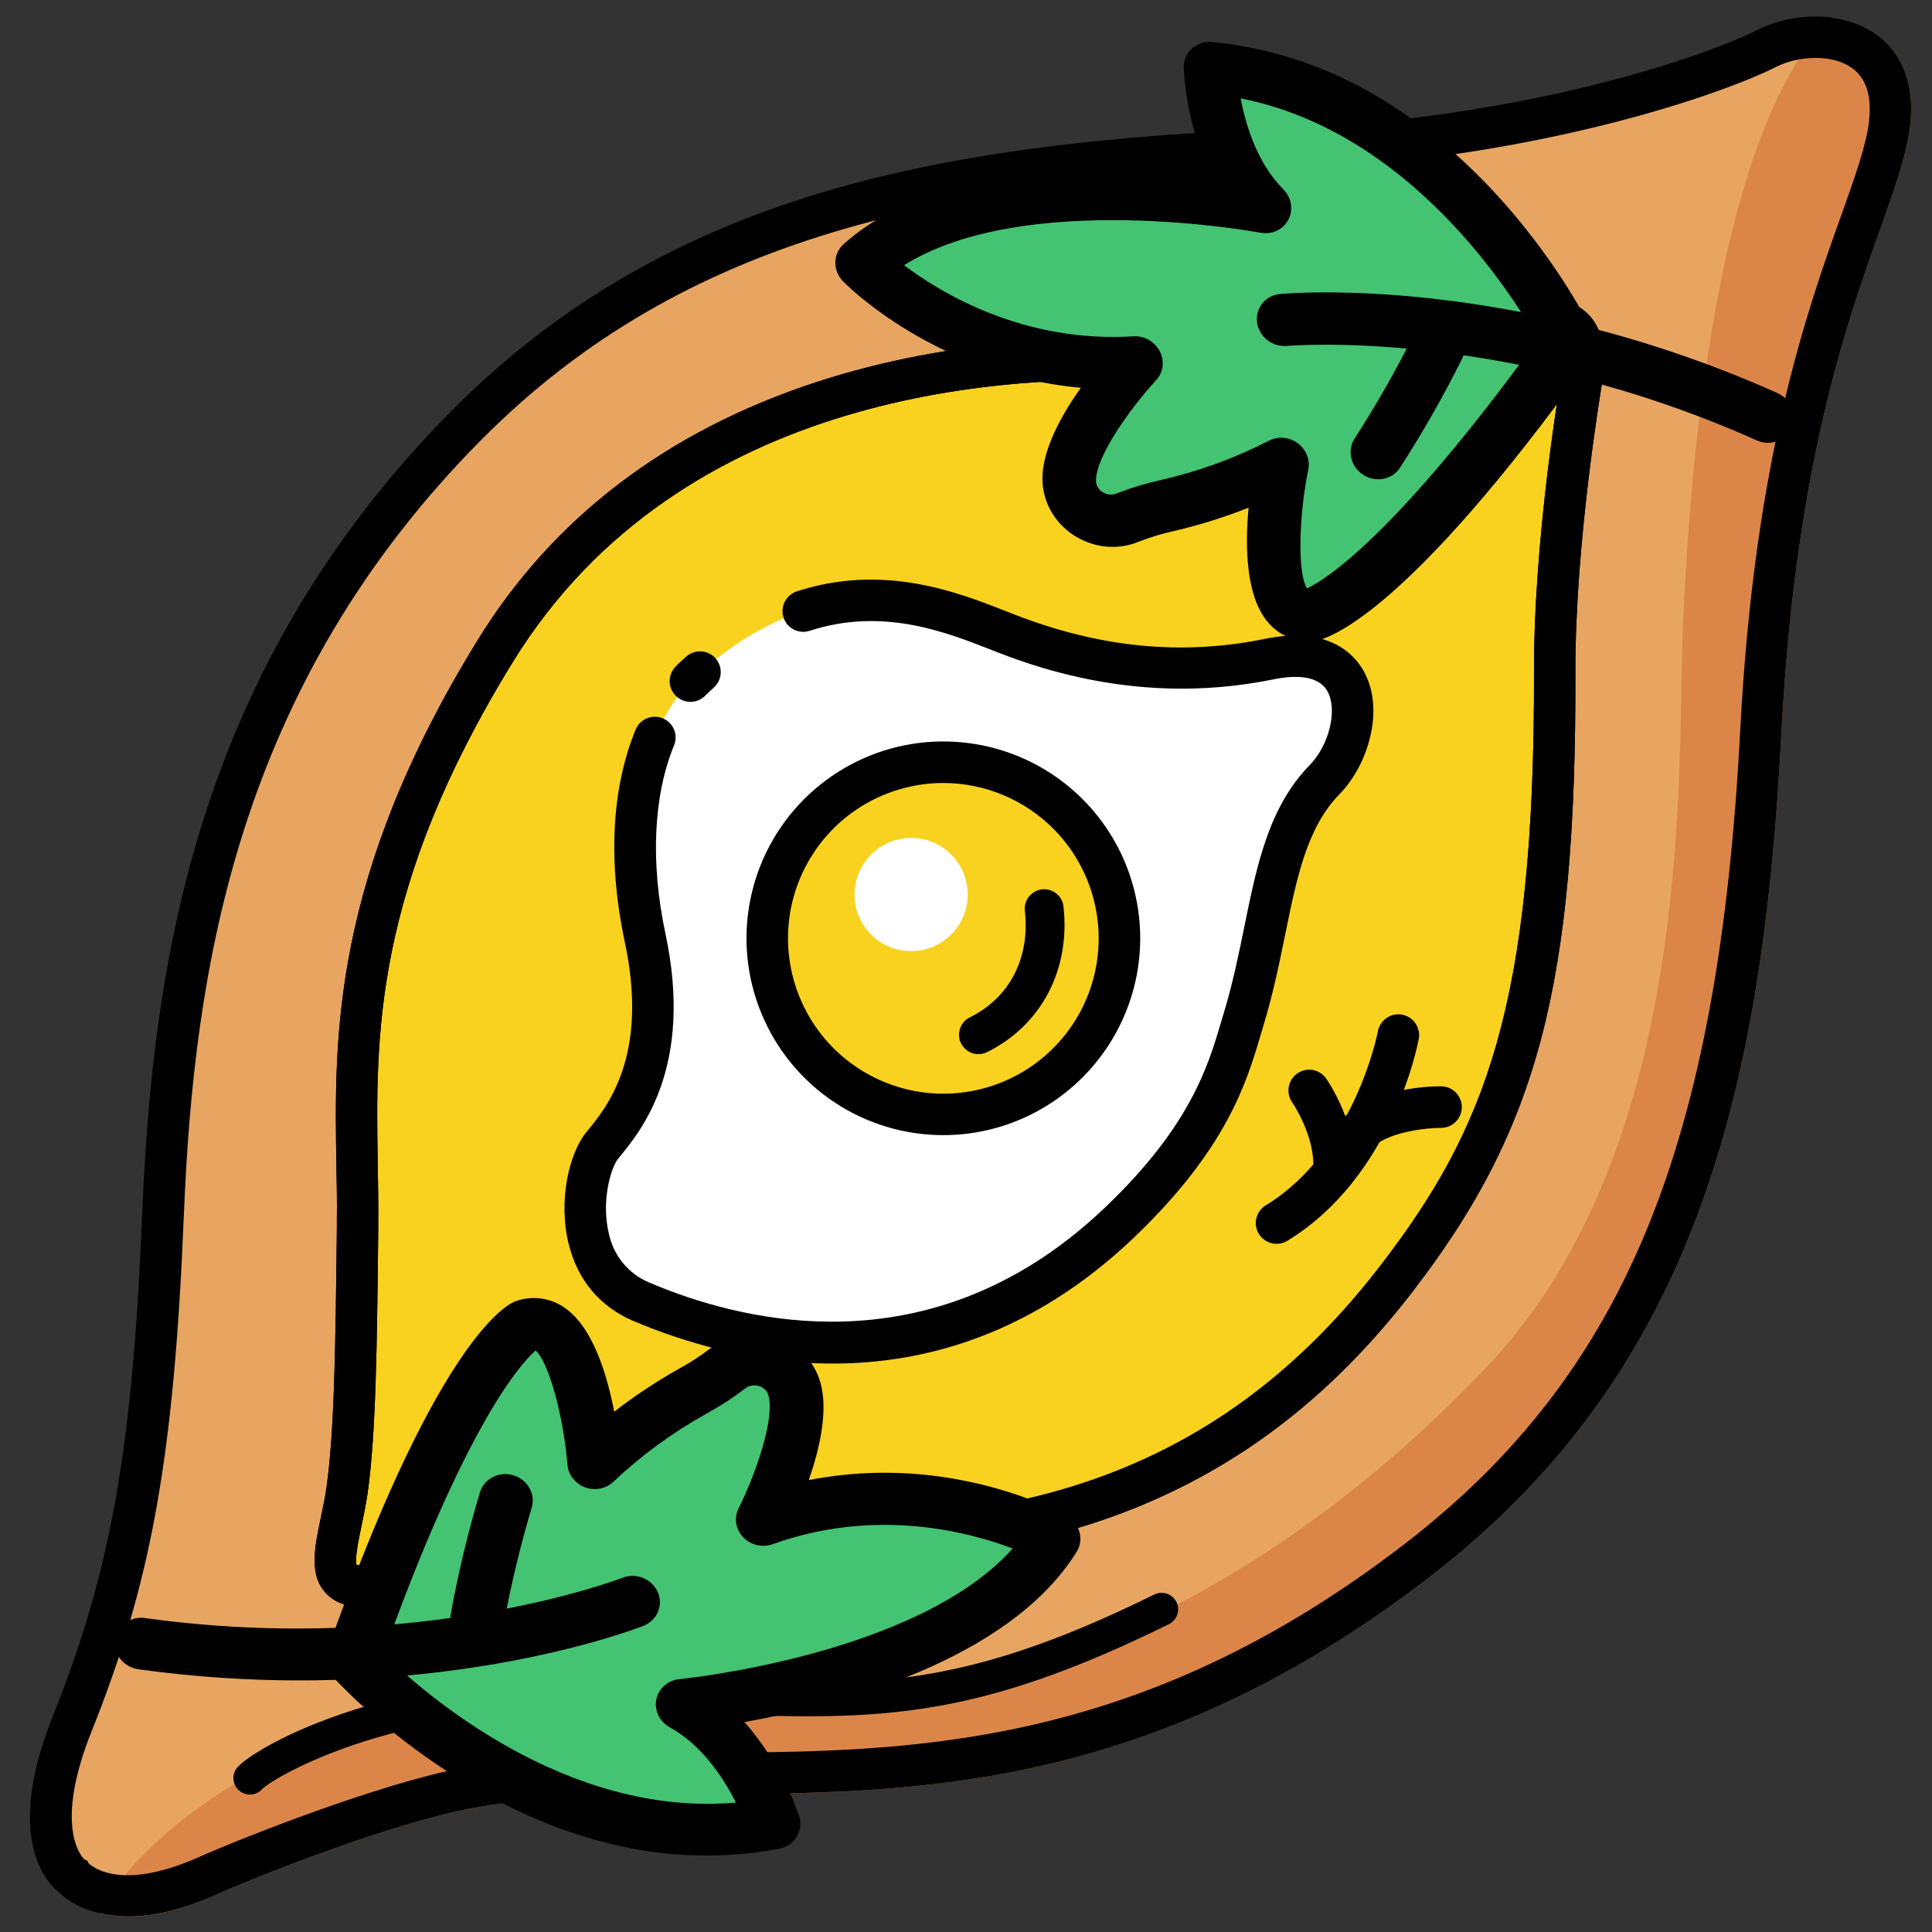 <svg width="40" height="40" viewBox="0 0 40 40" fill="none" xmlns="http://www.w3.org/2000/svg">
<rect x="0" y="0" width="40" height="40" fill="#333333" stroke="none"/>
<g clip-path="url(#clip0)">
<path d="M1.494 38.841C1.494 38.841 0.508 38.164 1.494 35.703C2.687 32.714 3.172 30.227 3.379 25.128C3.586 20.03 4.453 14.062 9.659 8.807C13.8 4.632 19.066 3.377 26.425 3.099C31.867 2.893 35.644 1.478 36.581 0.999C37.519 0.52 39.328 0.679 39.121 2.533C38.914 4.387 36.866 7.168 36.451 15.151C36.037 23.134 34.405 28.393 29.357 32.292C21.406 38.438 15.078 36.016 9.708 37.013C8.034 37.326 5.251 38.413 4.292 38.841C2.226 39.766 1.494 38.841 1.494 38.841Z" fill="#E7A561"/>
<path d="M39.551 2.578C39.483 3.188 39.239 3.866 38.934 4.724C38.231 6.69 37.17 9.66 36.883 15.171C36.499 22.581 35.117 28.386 29.623 32.63C23.828 37.109 18.906 37.13 14.562 37.146C12.876 37.152 11.28 37.158 9.787 37.436C8.092 37.748 5.294 38.864 4.468 39.233C3.728 39.565 3.125 39.679 2.656 39.679C2.456 39.68 2.255 39.657 2.06 39.612C2.091 39.497 2.256 39.207 2.58 38.823C3.476 37.759 5.583 35.979 9.376 35.268C13.726 34.453 16.344 35.459 17.983 35.268C20.064 35.026 25.444 33.932 30.789 28.292C35.164 23.683 34.715 15.781 34.845 12.912C34.955 10.491 35.331 4.249 37.238 1.232C37.432 0.917 37.661 0.625 37.922 0.363C38.246 0.4 38.557 0.514 38.828 0.695C39.386 1.084 39.644 1.753 39.551 2.578Z" fill="#DB8648"/>
<path d="M38.828 0.695C38.557 0.514 38.246 0.4 37.922 0.363C37.397 0.297 36.865 0.385 36.39 0.616C35.4 1.12 31.679 2.47 26.406 2.67C22.35 2.826 19.266 3.272 16.703 4.082C13.797 5 11.39 6.447 9.351 8.504C4.087 13.816 3.16 19.878 2.945 25.111C2.747 29.991 2.296 32.526 1.09 35.541C0.092 38.035 0.956 38.962 1.198 39.16C1.438 39.387 1.736 39.542 2.058 39.609C2.254 39.655 2.454 39.678 2.655 39.677C3.129 39.677 3.728 39.562 4.468 39.232C5.294 38.862 8.092 37.748 9.787 37.435C11.283 37.157 12.876 37.152 14.562 37.145C18.906 37.13 23.828 37.109 29.622 32.632C35.117 28.387 36.498 22.583 36.883 15.173C37.17 9.662 38.232 6.691 38.934 4.726C39.24 3.866 39.481 3.189 39.551 2.58C39.644 1.753 39.386 1.084 38.828 0.695ZM38.701 2.484C38.644 2.995 38.416 3.63 38.128 4.438C37.408 6.45 36.322 9.491 36.029 15.129C35.579 23.728 33.637 28.445 29.098 31.953C23.531 36.25 18.764 36.272 14.559 36.288C12.833 36.294 11.199 36.299 9.63 36.591C7.858 36.921 4.969 38.069 4.117 38.45C3.437 38.75 2.934 38.836 2.578 38.824C2.093 38.807 1.875 38.616 1.83 38.573L1.821 38.536L1.743 38.492C1.676 38.427 1.118 37.799 1.891 35.859C3.14 32.741 3.604 30.137 3.807 25.145C4.013 20.078 4.905 14.208 9.962 9.109C14.203 4.834 19.617 3.787 26.441 3.528C31.866 3.323 35.743 1.909 36.78 1.381C36.924 1.31 37.078 1.26 37.237 1.232C37.615 1.162 38.042 1.198 38.335 1.402C38.628 1.606 38.755 1.972 38.697 2.484H38.701Z" fill="black"/>
<path d="M32.759 7.798C32.759 7.798 32.183 11.113 32.188 13.906C32.205 20.635 31.288 23.382 28.918 26.462C26.549 29.541 23.177 31.842 17.5 31.866C13.491 31.884 10.781 32.209 9.009 32.557C8.681 32.621 8.384 32.687 8.119 32.751C6.413 33.161 7.009 32.07 7.181 30.853C7.353 29.636 7.373 27.744 7.401 25.313C7.434 22.409 6.838 19.027 10.249 13.484C13.661 7.941 20.341 7.277 23.895 7.468C27.448 7.659 29.442 7.441 31.286 6.772C31.784 6.591 32.121 6.584 32.346 6.668C32.961 6.894 32.759 7.798 32.759 7.798Z" fill="#F9D11F"/>
<path d="M7.514 33.27C7.238 33.27 6.973 33.206 6.776 33.014C6.385 32.635 6.511 32.044 6.643 31.417C6.686 31.214 6.731 31.003 6.76 30.792C6.927 29.62 6.948 27.77 6.974 25.424V25.308C6.979 24.927 6.974 24.541 6.965 24.131C6.92 21.475 6.863 18.169 9.887 13.257C11.443 10.728 13.799 8.93 16.888 7.916C19.745 6.978 22.521 6.962 23.919 7.036C27.331 7.217 29.288 7.036 31.141 6.365C31.698 6.163 32.142 6.13 32.498 6.263C33.25 6.542 33.279 7.405 33.177 7.879C33.145 8.073 32.61 11.252 32.617 13.908C32.633 20.365 31.849 23.361 29.257 26.727C27.906 28.484 26.398 29.78 24.648 30.692C22.598 31.759 20.26 32.284 17.502 32.295C14.159 32.309 11.331 32.539 9.092 32.978C8.799 33.035 8.505 33.099 8.22 33.168C7.989 33.229 7.752 33.263 7.514 33.27ZM7.38 32.395C7.425 32.409 7.59 32.437 8.021 32.334C8.318 32.262 8.624 32.195 8.93 32.136C11.22 31.687 14.104 31.452 17.501 31.438C22.329 31.417 25.85 29.754 28.58 26.203C30.748 23.384 31.778 20.826 31.76 13.911C31.753 11.108 32.312 7.861 32.335 7.724V7.705C32.335 7.691 32.434 7.159 32.196 7.069C32.125 7.042 31.912 7 31.432 7.174C29.459 7.888 27.41 8.084 23.872 7.895C21.054 7.745 14.122 8.01 10.616 13.709C7.725 18.407 7.776 21.443 7.821 24.117C7.828 24.533 7.835 24.925 7.831 25.318V25.434C7.806 27.812 7.785 29.688 7.611 30.914C7.577 31.152 7.527 31.387 7.484 31.595C7.427 31.864 7.344 32.266 7.38 32.395Z" fill="black"/>
<path d="M14.453 13.959C13.398 14.896 12.812 16.858 13.359 19.427C13.906 21.997 12.902 23.194 12.473 23.714C12.043 24.234 11.719 26.289 13.281 26.953C15.591 27.935 19.586 28.738 23.177 25.312C25.156 23.424 25.459 22.059 25.756 21.087C26.351 19.12 26.31 17.285 27.428 16.14C28.283 15.264 28.413 13.21 26.277 13.645C24.12 14.085 22.266 13.672 20.859 13.125C19.453 12.578 17.18 11.535 14.453 13.959Z" fill="white"/>
<path d="M7.514 33.27C7.238 33.27 6.973 33.206 6.776 33.014C6.385 32.635 6.511 32.044 6.643 31.417C6.686 31.214 6.731 31.003 6.76 30.792C6.927 29.62 6.948 27.77 6.974 25.424V25.308C6.979 24.927 6.974 24.541 6.965 24.131C6.92 21.475 6.863 18.169 9.887 13.257C11.443 10.728 13.799 8.93 16.888 7.916C19.745 6.978 22.521 6.962 23.919 7.036C27.331 7.217 29.288 7.036 31.141 6.365C31.698 6.163 32.142 6.13 32.498 6.263C33.25 6.542 33.279 7.405 33.177 7.879C33.145 8.073 32.61 11.252 32.617 13.908C32.633 20.365 31.849 23.361 29.257 26.727C27.906 28.484 26.398 29.78 24.648 30.692C22.598 31.759 20.26 32.284 17.502 32.295C14.159 32.309 11.331 32.539 9.092 32.978C8.799 33.035 8.505 33.099 8.22 33.168C7.989 33.229 7.752 33.263 7.514 33.27ZM7.38 32.395C7.425 32.409 7.59 32.437 8.021 32.334C8.318 32.262 8.624 32.195 8.93 32.136C11.22 31.687 14.104 31.452 17.501 31.438C22.329 31.417 25.85 29.754 28.58 26.203C30.748 23.384 31.778 20.826 31.76 13.911C31.753 11.108 32.312 7.861 32.335 7.724V7.705C32.335 7.691 32.434 7.159 32.196 7.069C32.125 7.042 31.912 7 31.432 7.174C29.459 7.888 27.41 8.084 23.872 7.895C21.054 7.745 14.122 8.01 10.616 13.709C7.725 18.407 7.776 21.443 7.821 24.117C7.828 24.533 7.835 24.925 7.831 25.318V25.434C7.806 27.812 7.785 29.688 7.611 30.914C7.577 31.152 7.527 31.387 7.484 31.595C7.427 31.864 7.344 32.266 7.38 32.395Z" fill="black"/>
<path d="M19.531 23.073C21.545 23.073 23.177 21.441 23.177 19.427C23.177 17.414 21.545 15.781 19.531 15.781C17.517 15.781 15.885 17.414 15.885 19.427C15.885 21.441 17.517 23.073 19.531 23.073Z" fill="#F9D11F"/>
<path d="M19.531 23.502C18.725 23.502 17.937 23.263 17.267 22.816C16.596 22.368 16.074 21.731 15.766 20.986C15.457 20.241 15.376 19.422 15.534 18.631C15.691 17.841 16.079 17.115 16.649 16.545C17.219 15.975 17.945 15.586 18.736 15.429C19.527 15.272 20.346 15.353 21.091 15.661C21.836 15.97 22.472 16.492 22.92 17.162C23.368 17.832 23.607 18.62 23.607 19.427C23.606 20.507 23.176 21.543 22.412 22.307C21.648 23.071 20.612 23.501 19.531 23.502ZM19.531 16.211C18.895 16.211 18.273 16.4 17.744 16.753C17.215 17.106 16.803 17.609 16.559 18.197C16.316 18.784 16.252 19.431 16.377 20.055C16.501 20.679 16.807 21.252 17.257 21.702C17.707 22.151 18.28 22.458 18.904 22.582C19.527 22.706 20.174 22.642 20.762 22.399C21.35 22.155 21.852 21.743 22.206 21.214C22.559 20.685 22.747 20.064 22.747 19.427C22.747 18.575 22.408 17.757 21.805 17.154C21.201 16.551 20.384 16.212 19.531 16.211Z" fill="black"/>
<path d="M26.431 25.752C26.337 25.752 26.245 25.721 26.171 25.665C26.096 25.608 26.041 25.529 26.016 25.438C25.991 25.348 25.995 25.252 26.03 25.165C26.064 25.077 26.126 25.004 26.206 24.955C28.048 23.832 28.524 21.377 28.528 21.352C28.549 21.24 28.613 21.14 28.707 21.076C28.801 21.011 28.917 20.986 29.029 21.007C29.141 21.028 29.241 21.092 29.305 21.186C29.37 21.28 29.394 21.396 29.374 21.508C29.353 21.624 28.827 24.363 26.654 25.689C26.587 25.73 26.51 25.752 26.431 25.752Z" fill="black"/>
<path d="M27.615 24.704H27.576C27.52 24.699 27.465 24.683 27.414 24.657C27.364 24.631 27.32 24.595 27.283 24.551C27.247 24.507 27.22 24.457 27.203 24.403C27.186 24.349 27.18 24.292 27.186 24.235C27.248 23.542 26.754 22.823 26.749 22.816C26.686 22.722 26.663 22.608 26.683 22.498C26.704 22.387 26.767 22.289 26.859 22.225C26.951 22.16 27.064 22.134 27.175 22.152C27.286 22.171 27.385 22.232 27.452 22.322C27.48 22.362 28.132 23.302 28.041 24.312C28.032 24.419 27.983 24.518 27.904 24.59C27.825 24.663 27.722 24.703 27.615 24.704Z" fill="black"/>
<path d="M28.041 23.956C27.959 23.956 27.879 23.932 27.81 23.888C27.741 23.843 27.686 23.78 27.651 23.706C27.617 23.631 27.605 23.548 27.616 23.467C27.627 23.386 27.662 23.309 27.715 23.247C28.354 22.498 29.689 22.489 29.84 22.491C29.954 22.493 30.063 22.539 30.142 22.62C30.222 22.702 30.266 22.811 30.265 22.925C30.264 23.04 30.218 23.148 30.136 23.228C30.055 23.308 29.945 23.352 29.831 23.351C29.554 23.351 28.69 23.429 28.368 23.805C28.328 23.852 28.278 23.89 28.221 23.916C28.165 23.942 28.104 23.956 28.041 23.956Z" fill="black"/>
<path d="M20.259 21.825C20.168 21.825 20.08 21.794 20.008 21.738C19.937 21.681 19.887 21.603 19.866 21.514C19.846 21.426 19.856 21.333 19.895 21.251C19.933 21.168 19.999 21.102 20.081 21.062C20.905 20.655 21.331 19.829 21.218 18.851C21.208 18.746 21.24 18.642 21.306 18.56C21.372 18.478 21.468 18.425 21.573 18.413C21.677 18.401 21.782 18.431 21.865 18.495C21.948 18.56 22.003 18.654 22.017 18.759C22.168 20.069 21.562 21.227 20.436 21.783C20.381 21.81 20.32 21.825 20.259 21.825Z" fill="black"/>
<path d="M16.725 35.534C15.914 35.534 15.046 35.495 14.054 35.45C13.727 35.435 13.385 35.419 13.027 35.405C12.981 35.405 12.935 35.396 12.892 35.378C12.849 35.36 12.81 35.334 12.778 35.301C12.746 35.267 12.72 35.228 12.704 35.184C12.688 35.141 12.68 35.094 12.682 35.048C12.684 35.002 12.695 34.956 12.715 34.914C12.736 34.872 12.764 34.835 12.799 34.804C12.834 34.774 12.875 34.751 12.919 34.737C12.963 34.722 13.01 34.718 13.056 34.722C13.415 34.737 13.759 34.752 14.085 34.767C17.898 34.941 19.812 35.028 23.912 33.006C23.992 32.971 24.084 32.968 24.167 32.998C24.25 33.028 24.318 33.089 24.357 33.168C24.396 33.247 24.403 33.338 24.376 33.422C24.35 33.507 24.291 33.577 24.214 33.62C21.032 35.188 19.126 35.534 16.725 35.534Z" fill="black"/>
<path d="M5.173 37.155C5.111 37.154 5.05 37.137 4.997 37.105C4.943 37.072 4.9 37.026 4.871 36.971C4.842 36.916 4.829 36.854 4.833 36.791C4.837 36.729 4.858 36.669 4.893 36.618C5.073 36.358 6.768 35.256 9.845 34.853C9.891 34.846 9.937 34.847 9.982 34.858C10.026 34.869 10.068 34.888 10.105 34.916C10.142 34.943 10.173 34.977 10.197 35.017C10.22 35.057 10.235 35.1 10.241 35.146C10.247 35.192 10.244 35.238 10.232 35.282C10.219 35.327 10.198 35.368 10.169 35.404C10.141 35.44 10.105 35.469 10.065 35.491C10.024 35.513 9.98 35.527 9.934 35.531C7.166 35.895 5.625 36.853 5.437 37.031C5.405 37.07 5.365 37.101 5.319 37.123C5.274 37.144 5.224 37.155 5.173 37.155ZM5.455 37.008L5.442 37.025C5.448 37.019 5.452 37.013 5.455 37.009V37.008Z" fill="black"/>
<path d="M17.242 28.231C15.588 28.231 14.13 27.78 13.113 27.349C12.42 27.054 11.956 26.501 11.772 25.748C11.552 24.849 11.787 23.869 12.14 23.44L12.148 23.43C12.566 22.923 13.438 21.868 12.938 19.516C12.582 17.846 12.66 16.32 13.162 15.101C13.207 14.997 13.29 14.914 13.395 14.871C13.5 14.828 13.617 14.829 13.722 14.872C13.826 14.915 13.91 14.997 13.954 15.101C13.998 15.206 13.999 15.323 13.957 15.428C13.527 16.47 13.463 17.859 13.778 19.334C14.365 22.091 13.276 23.411 12.81 23.974L12.802 23.984C12.646 24.172 12.443 24.872 12.606 25.541C12.653 25.766 12.754 25.976 12.9 26.153C13.047 26.33 13.235 26.469 13.448 26.556C14.378 26.952 15.713 27.364 17.222 27.364C18.984 27.364 20.988 26.803 22.879 25C24.645 23.316 25.013 22.07 25.281 21.161C25.302 21.093 25.321 21.026 25.341 20.961C25.525 20.352 25.647 19.754 25.765 19.176C26.023 17.907 26.268 16.709 27.117 15.839C27.52 15.427 27.695 14.701 27.486 14.316C27.291 13.959 26.767 13.983 26.36 14.066C24.506 14.444 22.603 14.262 20.702 13.524L20.52 13.453C19.57 13.08 18.267 12.569 16.757 13.062C16.649 13.096 16.533 13.085 16.433 13.033C16.332 12.981 16.257 12.892 16.222 12.785C16.187 12.677 16.196 12.561 16.246 12.46C16.297 12.359 16.385 12.282 16.491 12.245C18.294 11.659 19.823 12.259 20.834 12.657L21.013 12.727C22.782 13.412 24.475 13.577 26.189 13.227C27.505 12.959 28.039 13.539 28.241 13.907C28.676 14.706 28.319 15.845 27.733 16.442C27.06 17.131 26.85 18.161 26.608 19.351C26.486 19.948 26.36 20.567 26.164 21.213C26.145 21.276 26.126 21.341 26.106 21.408C25.81 22.41 25.403 23.783 23.473 25.627C21.388 27.613 19.18 28.231 17.242 28.231Z" fill="black"/>
<path d="M14.297 14.531C14.212 14.532 14.13 14.507 14.059 14.461C13.988 14.415 13.933 14.349 13.899 14.271C13.866 14.194 13.856 14.108 13.871 14.025C13.886 13.942 13.926 13.865 13.984 13.804C14.059 13.726 14.173 13.623 14.207 13.594C14.249 13.556 14.298 13.527 14.352 13.509C14.405 13.49 14.461 13.483 14.518 13.486C14.574 13.489 14.629 13.504 14.68 13.528C14.731 13.553 14.776 13.587 14.814 13.629C14.851 13.671 14.88 13.721 14.898 13.774C14.917 13.827 14.925 13.884 14.921 13.94C14.918 13.996 14.904 14.052 14.879 14.102C14.855 14.153 14.82 14.198 14.778 14.236C14.72 14.288 14.643 14.359 14.604 14.4C14.564 14.441 14.516 14.474 14.464 14.497C14.411 14.519 14.354 14.531 14.297 14.531Z" fill="black"/>
<path d="M18.864 19.692C19.511 19.692 20.036 19.168 20.036 18.52C20.036 17.873 19.511 17.348 18.864 17.348C18.217 17.348 17.692 17.873 17.692 18.52C17.692 19.168 18.217 19.692 18.864 19.692Z" fill="white"/>
<g clip-path="url(#clip1)">
<path d="M32.48 7.089C32.48 7.089 29.946 1.858 25.051 1.405C25.051 1.405 25.095 3.21 26.175 4.289C26.175 4.289 20.382 3.18 17.84 5.455C17.84 5.455 20.058 7.718 23.514 7.503C23.514 7.503 22.134 8.986 22.132 9.927C22.133 10.067 22.171 10.205 22.241 10.33C22.311 10.455 22.411 10.561 22.533 10.64C22.654 10.718 22.793 10.766 22.936 10.778C23.079 10.791 23.222 10.768 23.351 10.712C24.072 10.407 24.865 10.445 26.539 9.601C26.539 9.601 25.893 12.785 27.105 12.742C27.106 12.742 28.595 12.514 32.48 7.089Z" fill="#44C373"/>
<path d="M28.333 1.893C31.35 3.579 32.894 6.7 32.98 6.873C33.022 6.959 33.04 7.054 33.033 7.148C33.026 7.241 32.994 7.331 32.94 7.407C29.123 12.737 27.502 13.229 27.216 13.273C27.194 13.276 27.172 13.278 27.15 13.279C26.983 13.287 26.817 13.256 26.662 13.189C26.508 13.122 26.37 13.021 26.261 12.894C25.795 12.363 25.774 11.333 25.851 10.511C25.358 10.706 24.851 10.866 24.332 10.988C24.078 11.043 23.829 11.117 23.588 11.21C23.372 11.303 23.134 11.339 22.895 11.316C22.657 11.292 22.426 11.21 22.225 11.078C22.027 10.948 21.864 10.773 21.752 10.568C21.64 10.364 21.581 10.136 21.582 9.907C21.584 9.298 21.982 8.585 22.377 8.028C19.388 7.767 17.538 5.912 17.455 5.825C17.403 5.772 17.362 5.71 17.335 5.642C17.307 5.575 17.294 5.503 17.295 5.431C17.296 5.359 17.312 5.288 17.341 5.224C17.371 5.159 17.414 5.101 17.467 5.053C19.457 3.273 23.138 3.385 25.052 3.589C24.731 2.895 24.547 2.153 24.508 1.401C24.506 1.327 24.52 1.253 24.549 1.185C24.578 1.117 24.622 1.056 24.677 1.006C24.732 0.956 24.797 0.918 24.869 0.895C24.94 0.872 25.017 0.863 25.093 0.87C26.228 0.979 27.333 1.328 28.333 1.893ZM31.835 7.03C31.28 6.046 29.17 2.722 25.686 2.037C25.79 2.584 26.027 3.375 26.569 3.919C26.652 4.002 26.707 4.108 26.726 4.222C26.744 4.335 26.726 4.45 26.673 4.55C26.62 4.65 26.536 4.73 26.431 4.778C26.327 4.826 26.209 4.84 26.094 4.818C26.042 4.808 21.233 3.917 18.717 5.491C19.503 6.083 21.204 7.103 23.466 6.963C23.576 6.956 23.688 6.982 23.785 7.037C23.882 7.093 23.961 7.175 24.012 7.273C24.063 7.371 24.082 7.481 24.069 7.588C24.055 7.695 24.009 7.794 23.936 7.873C23.419 8.429 22.692 9.44 22.691 9.946C22.69 9.993 22.702 10.04 22.725 10.082C22.748 10.124 22.782 10.16 22.823 10.186C22.868 10.215 22.919 10.233 22.971 10.238C23.024 10.243 23.077 10.235 23.124 10.214C23.417 10.099 23.719 10.008 24.028 9.94C24.814 9.761 25.57 9.485 26.279 9.12C26.37 9.074 26.475 9.055 26.58 9.065C26.685 9.076 26.785 9.115 26.87 9.178C26.955 9.242 27.02 9.327 27.059 9.424C27.097 9.521 27.107 9.625 27.086 9.725C26.878 10.754 26.871 11.901 27.061 12.182C27.413 12.016 28.849 11.153 31.835 7.03Z" fill="black"/>
<path d="M36.822 8.149C36.954 8.215 37.056 8.329 37.105 8.466C37.154 8.602 37.146 8.751 37.083 8.878C37.02 9.005 36.907 9.1 36.769 9.143C36.63 9.186 36.478 9.173 36.346 9.106C31.114 6.777 26.688 7.159 26.645 7.162C26.573 7.168 26.5 7.161 26.43 7.14C26.36 7.119 26.295 7.085 26.237 7.04C26.18 6.995 26.131 6.939 26.095 6.877C26.059 6.814 26.035 6.746 26.026 6.675C26.017 6.604 26.021 6.533 26.04 6.466C26.059 6.398 26.091 6.335 26.136 6.28C26.18 6.226 26.235 6.18 26.298 6.147C26.36 6.114 26.43 6.094 26.502 6.087C26.694 6.069 31.27 5.676 36.774 8.126L36.822 8.149Z" fill="black"/>
<path d="M30.035 6.709C30.16 6.779 30.254 6.892 30.298 7.026C30.342 7.159 30.333 7.302 30.272 7.425C29.885 8.202 29.455 8.957 28.984 9.686C28.945 9.745 28.895 9.795 28.836 9.834C28.776 9.873 28.709 9.9 28.639 9.913C28.568 9.926 28.494 9.926 28.423 9.911C28.351 9.897 28.282 9.869 28.221 9.829C28.16 9.789 28.106 9.737 28.064 9.678C28.022 9.618 27.992 9.552 27.977 9.482C27.96 9.412 27.958 9.34 27.971 9.271C27.983 9.201 28.009 9.135 28.048 9.077C28.495 8.382 28.904 7.664 29.273 6.926C29.304 6.863 29.348 6.807 29.402 6.761C29.455 6.716 29.518 6.681 29.587 6.66C29.655 6.638 29.727 6.631 29.8 6.637C29.872 6.643 29.943 6.663 30.009 6.696L30.032 6.709L30.035 6.709Z" fill="black"/>
</g>
<g clip-path="url(#clip2)">
<path d="M7.305 34.364C7.305 34.364 11.197 38.68 16.024 37.75C16.024 37.75 15.478 36.029 14.14 35.294C14.14 35.294 20.013 34.744 21.82 31.851C21.82 31.851 19.059 30.295 15.799 31.466C15.799 31.466 16.711 29.656 16.451 28.753C16.411 28.619 16.336 28.496 16.234 28.396C16.132 28.295 16.006 28.221 15.867 28.18C15.729 28.138 15.582 28.131 15.441 28.159C15.3 28.187 15.17 28.248 15.061 28.338C14.454 28.832 13.682 29.017 12.31 30.295C12.31 30.295 12.042 27.056 10.89 27.436C10.889 27.436 9.523 28.07 7.305 34.364Z" fill="#44C373"/>
<path d="M12.736 38.197C9.368 37.419 7.015 34.852 6.885 34.71C6.821 34.639 6.777 34.553 6.757 34.461C6.738 34.369 6.743 34.274 6.774 34.186C8.953 28.004 10.373 27.079 10.636 26.957C10.656 26.947 10.676 26.939 10.697 26.932C10.855 26.879 11.024 26.862 11.191 26.883C11.358 26.904 11.518 26.963 11.658 27.054C12.254 27.434 12.561 28.418 12.716 29.228C13.135 28.904 13.578 28.609 14.042 28.347C14.271 28.224 14.489 28.083 14.695 27.926C14.876 27.777 15.095 27.676 15.331 27.632C15.566 27.588 15.81 27.602 16.041 27.674C16.267 27.743 16.472 27.866 16.637 28.031C16.802 28.196 16.922 28.398 16.984 28.618C17.153 29.204 16.969 30 16.745 30.644C19.688 30.062 21.982 31.327 22.086 31.388C22.15 31.424 22.207 31.472 22.253 31.53C22.298 31.587 22.331 31.652 22.35 31.722C22.369 31.791 22.373 31.863 22.363 31.934C22.352 32.004 22.328 32.072 22.289 32.132C20.875 34.397 17.309 35.315 15.414 35.653C15.915 36.23 16.3 36.892 16.546 37.602C16.568 37.674 16.576 37.748 16.567 37.822C16.558 37.895 16.533 37.966 16.494 38.029C16.456 38.092 16.403 38.147 16.341 38.189C16.279 38.232 16.208 38.261 16.132 38.276C15.012 38.488 13.853 38.461 12.736 38.197ZM7.94 34.24C8.747 35.031 11.701 37.634 15.237 37.32C14.986 36.824 14.537 36.13 13.865 35.76C13.762 35.703 13.68 35.616 13.63 35.513C13.58 35.409 13.566 35.293 13.589 35.182C13.612 35.072 13.671 34.971 13.758 34.896C13.844 34.821 13.954 34.775 14.071 34.764C14.123 34.759 18.99 34.274 20.967 32.06C20.047 31.711 18.129 31.206 15.996 31.971C15.892 32.008 15.778 32.014 15.669 31.988C15.56 31.962 15.461 31.906 15.385 31.826C15.309 31.745 15.26 31.646 15.243 31.539C15.226 31.433 15.243 31.324 15.292 31.228C15.632 30.55 16.049 29.377 15.909 28.89C15.896 28.845 15.872 28.803 15.838 28.769C15.804 28.735 15.761 28.71 15.715 28.697C15.664 28.681 15.61 28.678 15.558 28.688C15.506 28.698 15.458 28.72 15.418 28.754C15.169 28.945 14.904 29.117 14.626 29.268C13.922 29.66 13.273 30.135 12.694 30.683C12.618 30.753 12.523 30.801 12.42 30.82C12.316 30.839 12.209 30.83 12.109 30.793C12.01 30.755 11.924 30.692 11.86 30.609C11.796 30.527 11.758 30.429 11.749 30.328C11.662 29.282 11.349 28.178 11.088 27.961C10.797 28.219 9.658 29.448 7.94 34.24Z" fill="black"/>
<path d="M2.839 34.556C2.694 34.529 2.564 34.448 2.479 34.331C2.394 34.213 2.36 34.068 2.385 33.929C2.411 33.789 2.493 33.666 2.613 33.586C2.734 33.507 2.884 33.477 3.029 33.504C8.703 34.282 12.847 32.681 12.888 32.666C12.955 32.64 13.027 32.627 13.1 32.627C13.173 32.628 13.245 32.642 13.313 32.669C13.381 32.697 13.443 32.737 13.495 32.787C13.547 32.837 13.589 32.896 13.618 32.961C13.647 33.026 13.662 33.096 13.663 33.166C13.664 33.237 13.65 33.306 13.623 33.371C13.596 33.436 13.555 33.494 13.504 33.544C13.453 33.593 13.392 33.632 13.325 33.659C13.146 33.73 8.861 35.383 2.891 34.564L2.839 34.556Z" fill="black"/>
<path d="M9.759 34.046C9.619 34.014 9.497 33.931 9.418 33.816C9.338 33.7 9.307 33.56 9.331 33.425C9.486 32.571 9.688 31.726 9.938 30.894C9.958 30.827 9.993 30.765 10.039 30.71C10.085 30.657 10.142 30.612 10.206 30.58C10.271 30.547 10.341 30.528 10.414 30.521C10.487 30.515 10.561 30.523 10.631 30.545C10.701 30.566 10.766 30.6 10.823 30.646C10.88 30.691 10.927 30.747 10.962 30.809C10.997 30.872 11.019 30.94 11.027 31.01C11.034 31.081 11.027 31.151 11.007 31.218C10.771 32.01 10.578 32.814 10.43 33.626C10.418 33.695 10.391 33.761 10.352 33.82C10.313 33.878 10.263 33.929 10.203 33.969C10.143 34.008 10.076 34.036 10.005 34.05C9.933 34.064 9.86 34.065 9.788 34.052L9.761 34.046L9.759 34.046Z" fill="black"/>
</g>
</g>
<defs>
<clipPath id="clip0">
<rect width="40" height="40" fill="white"/>
</clipPath>
<clipPath id="clip1">
<rect width="19" height="11" fill="white" transform="translate(32.587 16.87) rotate(-150.808)"/>
</clipPath>
<clipPath id="clip2">
<rect width="19" height="11" fill="white" transform="translate(4.475 25) rotate(13.002)"/>
</clipPath>
</defs>
</svg>
